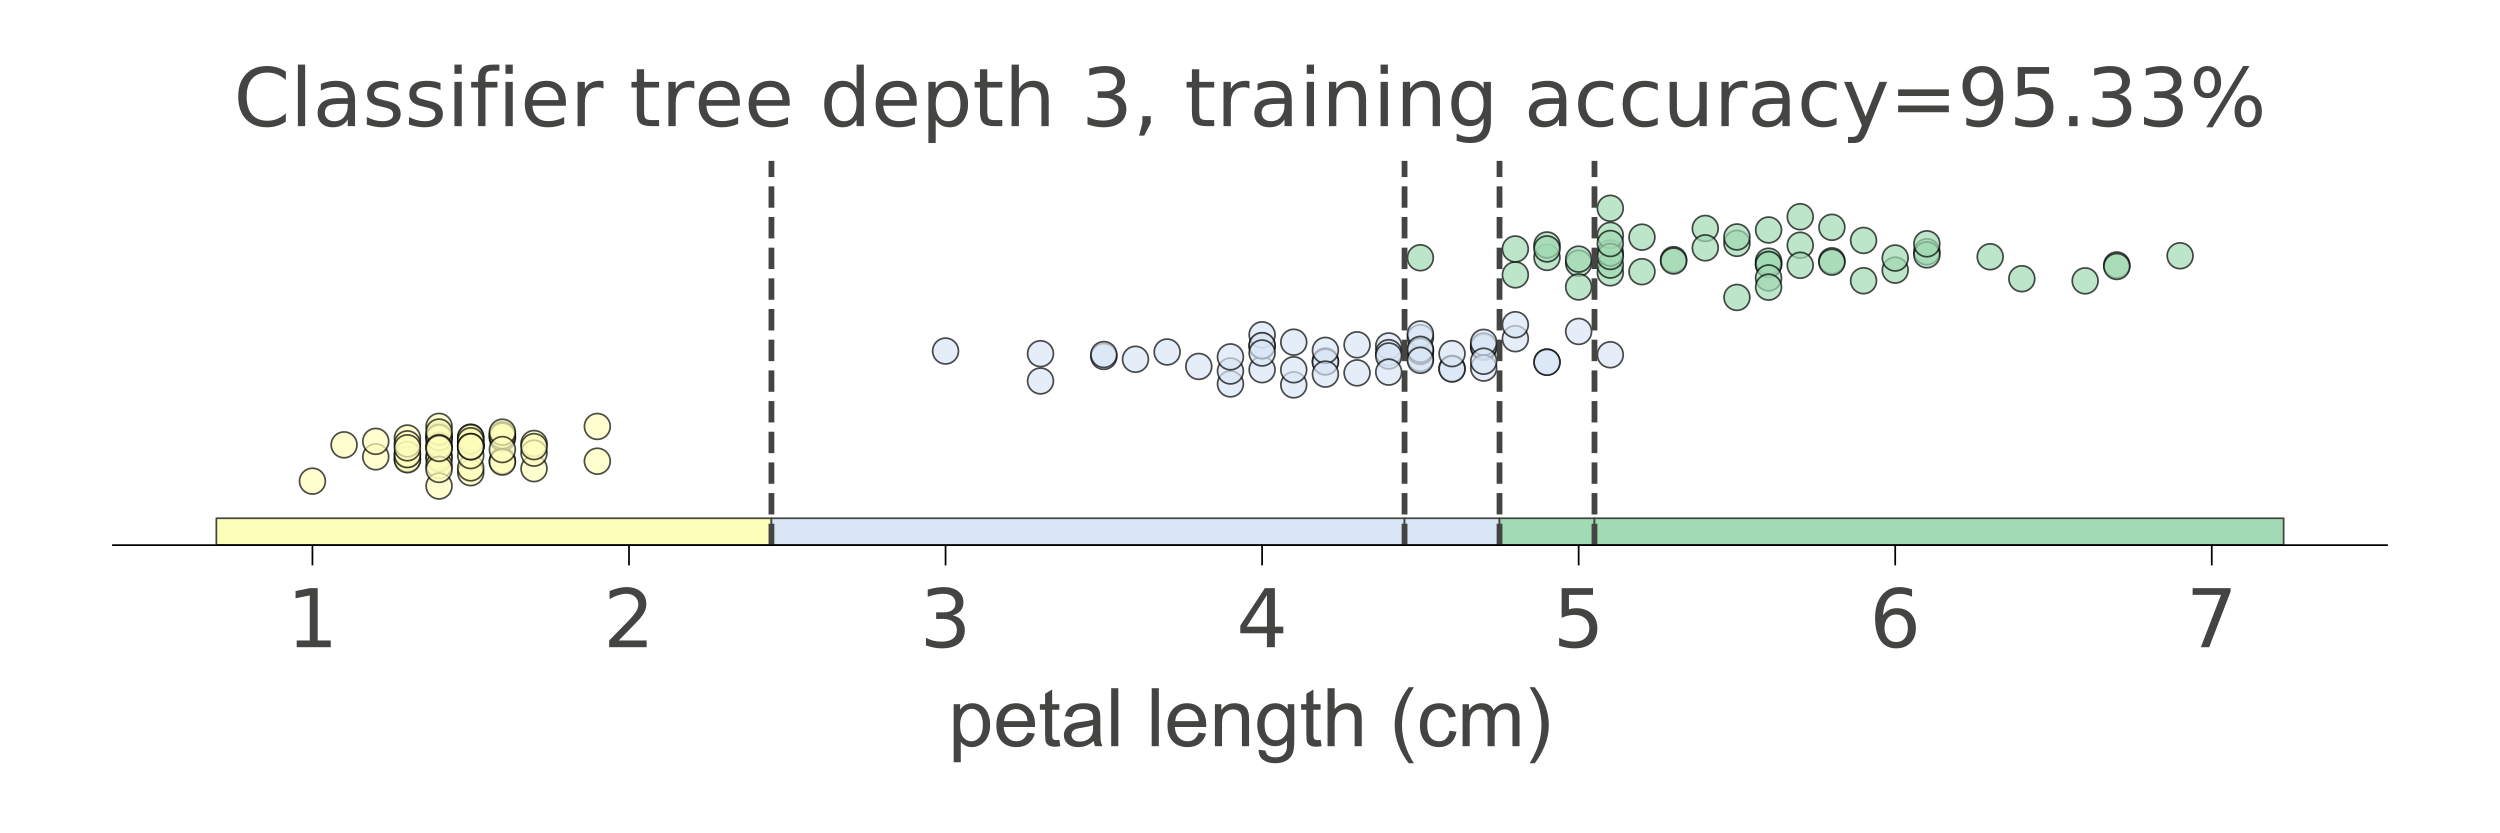 <?xml version="1.0" encoding="utf-8" standalone="no"?>
<!DOCTYPE svg PUBLIC "-//W3C//DTD SVG 1.1//EN"
  "http://www.w3.org/Graphics/SVG/1.1/DTD/svg11.dtd">
<!-- Created with matplotlib (https://matplotlib.org/) -->
<svg height="144pt" version="1.1" viewBox="0 0 432 144" width="432pt" xmlns="http://www.w3.org/2000/svg" xmlns:xlink="http://www.w3.org/1999/xlink">
 <defs>
  <style type="text/css">
*{stroke-linecap:butt;stroke-linejoin:round;}
  </style>
 </defs>
 <g id="figure_1">
  <g id="patch_1">
   <path d="M 0 144 
L 432 144 
L 432 0 
L 0 0 
z
" style="fill:#ffffff;"/>
  </g>
  <g id="axes_1">
   <g id="patch_2">
    <path d="M 19.525 94.2 
L 412.475 94.2 
L 412.475 27.8 
L 19.525 27.8 
z
" style="fill:#ffffff;"/>
   </g>
   <g id="PathCollection_1">
    <defs>
     <path d="M 0 2.236 
C 0.593 2.236 1.162 2 1.581 1.581 
C 2 1.162 2.236 0.593 2.236 0 
C 2.236 -0.593 2 -1.162 1.581 -1.581 
C 1.162 -2 0.593 -2.236 0 -2.236 
C -0.593 -2.236 -1.162 -2 -1.581 -1.581 
C -2 -1.162 -2.236 -0.593 -2.236 0 
C -2.236 0.593 -2 1.162 -1.581 1.581 
C -1.162 2 -0.593 2.236 0 2.236 
z
" id="mf54ab6652c" style="stroke:#000000;stroke-opacity:0.7;stroke-width:0.3;"/>
    </defs>
    <g clip-path="url(#pde0fd404dc)">
     <use style="fill:#fefebb;fill-opacity:0.7;stroke:#000000;stroke-opacity:0.7;stroke-width:0.3;" x="75.87" xlink:href="#mf54ab6652c" y="78.796"/>
     <use style="fill:#fefebb;fill-opacity:0.7;stroke:#000000;stroke-opacity:0.7;stroke-width:0.3;" x="75.87" xlink:href="#mf54ab6652c" y="75.267"/>
     <use style="fill:#fefebb;fill-opacity:0.7;stroke:#000000;stroke-opacity:0.7;stroke-width:0.3;" x="70.399" xlink:href="#mf54ab6652c" y="75.694"/>
     <use style="fill:#fefebb;fill-opacity:0.7;stroke:#000000;stroke-opacity:0.7;stroke-width:0.3;" x="81.34" xlink:href="#mf54ab6652c" y="77.01"/>
     <use style="fill:#fefebb;fill-opacity:0.7;stroke:#000000;stroke-opacity:0.7;stroke-width:0.3;" x="75.87" xlink:href="#mf54ab6652c" y="75.888"/>
     <use style="fill:#fefebb;fill-opacity:0.7;stroke:#000000;stroke-opacity:0.7;stroke-width:0.3;" x="92.28" xlink:href="#mf54ab6652c" y="80.986"/>
     <use style="fill:#fefebb;fill-opacity:0.7;stroke:#000000;stroke-opacity:0.7;stroke-width:0.3;" x="75.87" xlink:href="#mf54ab6652c" y="79.232"/>
     <use style="fill:#fefebb;fill-opacity:0.7;stroke:#000000;stroke-opacity:0.7;stroke-width:0.3;" x="81.34" xlink:href="#mf54ab6652c" y="77.102"/>
     <use style="fill:#fefebb;fill-opacity:0.7;stroke:#000000;stroke-opacity:0.7;stroke-width:0.3;" x="75.87" xlink:href="#mf54ab6652c" y="73.677"/>
     <use style="fill:#fefebb;fill-opacity:0.7;stroke:#000000;stroke-opacity:0.7;stroke-width:0.3;" x="81.34" xlink:href="#mf54ab6652c" y="76.914"/>
     <use style="fill:#fefebb;fill-opacity:0.7;stroke:#000000;stroke-opacity:0.7;stroke-width:0.3;" x="81.34" xlink:href="#mf54ab6652c" y="81.678"/>
     <use style="fill:#fefebb;fill-opacity:0.7;stroke:#000000;stroke-opacity:0.7;stroke-width:0.3;" x="86.81" xlink:href="#mf54ab6652c" y="79.648"/>
     <use style="fill:#fefebb;fill-opacity:0.7;stroke:#000000;stroke-opacity:0.7;stroke-width:0.3;" x="75.87" xlink:href="#mf54ab6652c" y="80.421"/>
     <use style="fill:#fefebb;fill-opacity:0.7;stroke:#000000;stroke-opacity:0.7;stroke-width:0.3;" x="59.459" xlink:href="#mf54ab6652c" y="76.87"/>
     <use style="fill:#fefebb;fill-opacity:0.7;stroke:#000000;stroke-opacity:0.7;stroke-width:0.3;" x="64.929" xlink:href="#mf54ab6652c" y="78.939"/>
     <use style="fill:#fefebb;fill-opacity:0.7;stroke:#000000;stroke-opacity:0.7;stroke-width:0.3;" x="81.34" xlink:href="#mf54ab6652c" y="76.441"/>
     <use style="fill:#fefebb;fill-opacity:0.7;stroke:#000000;stroke-opacity:0.7;stroke-width:0.3;" x="70.399" xlink:href="#mf54ab6652c" y="79.283"/>
     <use style="fill:#fefebb;fill-opacity:0.7;stroke:#000000;stroke-opacity:0.7;stroke-width:0.3;" x="75.87" xlink:href="#mf54ab6652c" y="76.935"/>
     <use style="fill:#fefebb;fill-opacity:0.7;stroke:#000000;stroke-opacity:0.7;stroke-width:0.3;" x="92.28" xlink:href="#mf54ab6652c" y="76.635"/>
     <use style="fill:#fefebb;fill-opacity:0.7;stroke:#000000;stroke-opacity:0.7;stroke-width:0.3;" x="81.34" xlink:href="#mf54ab6652c" y="75.543"/>
     <use style="fill:#fefebb;fill-opacity:0.7;stroke:#000000;stroke-opacity:0.7;stroke-width:0.3;" x="92.28" xlink:href="#mf54ab6652c" y="78.302"/>
     <use style="fill:#fefebb;fill-opacity:0.7;stroke:#000000;stroke-opacity:0.7;stroke-width:0.3;" x="81.34" xlink:href="#mf54ab6652c" y="77.252"/>
     <use style="fill:#fefebb;fill-opacity:0.7;stroke:#000000;stroke-opacity:0.7;stroke-width:0.3;" x="53.989" xlink:href="#mf54ab6652c" y="83.145"/>
     <use style="fill:#fefebb;fill-opacity:0.7;stroke:#000000;stroke-opacity:0.7;stroke-width:0.3;" x="92.28" xlink:href="#mf54ab6652c" y="77.174"/>
     <use style="fill:#fefebb;fill-opacity:0.7;stroke:#000000;stroke-opacity:0.7;stroke-width:0.3;" x="103.22" xlink:href="#mf54ab6652c" y="79.694"/>
     <use style="fill:#fefebb;fill-opacity:0.7;stroke:#000000;stroke-opacity:0.7;stroke-width:0.3;" x="86.81" xlink:href="#mf54ab6652c" y="75.728"/>
     <use style="fill:#fefebb;fill-opacity:0.7;stroke:#000000;stroke-opacity:0.7;stroke-width:0.3;" x="86.81" xlink:href="#mf54ab6652c" y="75.12"/>
     <use style="fill:#fefebb;fill-opacity:0.7;stroke:#000000;stroke-opacity:0.7;stroke-width:0.3;" x="81.34" xlink:href="#mf54ab6652c" y="80.846"/>
     <use style="fill:#fefebb;fill-opacity:0.7;stroke:#000000;stroke-opacity:0.7;stroke-width:0.3;" x="75.87" xlink:href="#mf54ab6652c" y="83.982"/>
     <use style="fill:#fefebb;fill-opacity:0.7;stroke:#000000;stroke-opacity:0.7;stroke-width:0.3;" x="86.81" xlink:href="#mf54ab6652c" y="75.339"/>
     <use style="fill:#fefebb;fill-opacity:0.7;stroke:#000000;stroke-opacity:0.7;stroke-width:0.3;" x="86.81" xlink:href="#mf54ab6652c" y="79.843"/>
     <use style="fill:#fefebb;fill-opacity:0.7;stroke:#000000;stroke-opacity:0.7;stroke-width:0.3;" x="81.34" xlink:href="#mf54ab6652c" y="78.731"/>
     <use style="fill:#fefebb;fill-opacity:0.7;stroke:#000000;stroke-opacity:0.7;stroke-width:0.3;" x="81.34" xlink:href="#mf54ab6652c" y="75.626"/>
     <use style="fill:#fefebb;fill-opacity:0.7;stroke:#000000;stroke-opacity:0.7;stroke-width:0.3;" x="75.87" xlink:href="#mf54ab6652c" y="75.605"/>
     <use style="fill:#fefebb;fill-opacity:0.7;stroke:#000000;stroke-opacity:0.7;stroke-width:0.3;" x="81.34" xlink:href="#mf54ab6652c" y="76.166"/>
     <use style="fill:#fefebb;fill-opacity:0.7;stroke:#000000;stroke-opacity:0.7;stroke-width:0.3;" x="64.929" xlink:href="#mf54ab6652c" y="76.266"/>
     <use style="fill:#fefebb;fill-opacity:0.7;stroke:#000000;stroke-opacity:0.7;stroke-width:0.3;" x="70.399" xlink:href="#mf54ab6652c" y="78.553"/>
     <use style="fill:#fefebb;fill-opacity:0.7;stroke:#000000;stroke-opacity:0.7;stroke-width:0.3;" x="75.87" xlink:href="#mf54ab6652c" y="74.658"/>
     <use style="fill:#fefebb;fill-opacity:0.7;stroke:#000000;stroke-opacity:0.7;stroke-width:0.3;" x="70.399" xlink:href="#mf54ab6652c" y="79.443"/>
     <use style="fill:#fefebb;fill-opacity:0.7;stroke:#000000;stroke-opacity:0.7;stroke-width:0.3;" x="81.34" xlink:href="#mf54ab6652c" y="77.162"/>
     <use style="fill:#fefebb;fill-opacity:0.7;stroke:#000000;stroke-opacity:0.7;stroke-width:0.3;" x="70.399" xlink:href="#mf54ab6652c" y="78.55"/>
     <use style="fill:#fefebb;fill-opacity:0.7;stroke:#000000;stroke-opacity:0.7;stroke-width:0.3;" x="70.399" xlink:href="#mf54ab6652c" y="76.705"/>
     <use style="fill:#fefebb;fill-opacity:0.7;stroke:#000000;stroke-opacity:0.7;stroke-width:0.3;" x="70.399" xlink:href="#mf54ab6652c" y="77.381"/>
     <use style="fill:#fefebb;fill-opacity:0.7;stroke:#000000;stroke-opacity:0.7;stroke-width:0.3;" x="86.81" xlink:href="#mf54ab6652c" y="74.675"/>
     <use style="fill:#fefebb;fill-opacity:0.7;stroke:#000000;stroke-opacity:0.7;stroke-width:0.3;" x="103.22" xlink:href="#mf54ab6652c" y="73.691"/>
     <use style="fill:#fefebb;fill-opacity:0.7;stroke:#000000;stroke-opacity:0.7;stroke-width:0.3;" x="75.87" xlink:href="#mf54ab6652c" y="77.342"/>
     <use style="fill:#fefebb;fill-opacity:0.7;stroke:#000000;stroke-opacity:0.7;stroke-width:0.3;" x="86.81" xlink:href="#mf54ab6652c" y="77.682"/>
     <use style="fill:#fefebb;fill-opacity:0.7;stroke:#000000;stroke-opacity:0.7;stroke-width:0.3;" x="75.87" xlink:href="#mf54ab6652c" y="81.113"/>
     <use style="fill:#fefebb;fill-opacity:0.7;stroke:#000000;stroke-opacity:0.7;stroke-width:0.3;" x="81.34" xlink:href="#mf54ab6652c" y="77.186"/>
     <use style="fill:#fefebb;fill-opacity:0.7;stroke:#000000;stroke-opacity:0.7;stroke-width:0.3;" x="75.87" xlink:href="#mf54ab6652c" y="77.491"/>
    </g>
   </g>
   <g id="PathCollection_2">
    <defs>
     <path d="M 0 2.236 
C 0.593 2.236 1.162 2 1.581 1.581 
C 2 1.162 2.236 0.593 2.236 0 
C 2.236 -0.593 2 -1.162 1.581 -1.581 
C 1.162 -2 0.593 -2.236 0 -2.236 
C -0.593 -2.236 -1.162 -2 -1.581 -1.581 
C -2 -1.162 -2.236 -0.593 -2.236 0 
C -2.236 0.593 -2 1.162 -1.581 1.581 
C -1.162 2 -0.593 2.236 0 2.236 
z
" id="m1bf6479323" style="stroke:#000000;stroke-opacity:0.7;stroke-width:0.3;"/>
    </defs>
    <g clip-path="url(#pde0fd404dc)">
     <use style="fill:#d9e6f5;fill-opacity:0.7;stroke:#000000;stroke-opacity:0.7;stroke-width:0.3;" x="256.382" xlink:href="#m1bf6479323" y="60.027"/>
     <use style="fill:#d9e6f5;fill-opacity:0.7;stroke:#000000;stroke-opacity:0.7;stroke-width:0.3;" x="245.441" xlink:href="#m1bf6479323" y="58.351"/>
     <use style="fill:#d9e6f5;fill-opacity:0.7;stroke:#000000;stroke-opacity:0.7;stroke-width:0.3;" x="267.322" xlink:href="#m1bf6479323" y="62.557"/>
     <use style="fill:#d9e6f5;fill-opacity:0.7;stroke:#000000;stroke-opacity:0.7;stroke-width:0.3;" x="218.091" xlink:href="#m1bf6479323" y="63.881"/>
     <use style="fill:#d9e6f5;fill-opacity:0.7;stroke:#000000;stroke-opacity:0.7;stroke-width:0.3;" x="250.912" xlink:href="#m1bf6479323" y="63.657"/>
     <use style="fill:#d9e6f5;fill-opacity:0.7;stroke:#000000;stroke-opacity:0.7;stroke-width:0.3;" x="245.441" xlink:href="#m1bf6479323" y="60.607"/>
     <use style="fill:#d9e6f5;fill-opacity:0.7;stroke:#000000;stroke-opacity:0.7;stroke-width:0.3;" x="256.382" xlink:href="#m1bf6479323" y="59.802"/>
     <use style="fill:#d9e6f5;fill-opacity:0.7;stroke:#000000;stroke-opacity:0.7;stroke-width:0.3;" x="179.801" xlink:href="#m1bf6479323" y="61.116"/>
     <use style="fill:#d9e6f5;fill-opacity:0.7;stroke:#000000;stroke-opacity:0.7;stroke-width:0.3;" x="250.912" xlink:href="#m1bf6479323" y="63.775"/>
     <use style="fill:#d9e6f5;fill-opacity:0.7;stroke:#000000;stroke-opacity:0.7;stroke-width:0.3;" x="212.621" xlink:href="#m1bf6479323" y="66.343"/>
     <use style="fill:#d9e6f5;fill-opacity:0.7;stroke:#000000;stroke-opacity:0.7;stroke-width:0.3;" x="190.741" xlink:href="#m1bf6479323" y="61.59"/>
     <use style="fill:#d9e6f5;fill-opacity:0.7;stroke:#000000;stroke-opacity:0.7;stroke-width:0.3;" x="229.031" xlink:href="#m1bf6479323" y="62.386"/>
     <use style="fill:#d9e6f5;fill-opacity:0.7;stroke:#000000;stroke-opacity:0.7;stroke-width:0.3;" x="218.091" xlink:href="#m1bf6479323" y="59.741"/>
     <use style="fill:#d9e6f5;fill-opacity:0.7;stroke:#000000;stroke-opacity:0.7;stroke-width:0.3;" x="256.382" xlink:href="#m1bf6479323" y="59.162"/>
     <use style="fill:#d9e6f5;fill-opacity:0.7;stroke:#000000;stroke-opacity:0.7;stroke-width:0.3;" x="196.211" xlink:href="#m1bf6479323" y="62.081"/>
     <use style="fill:#d9e6f5;fill-opacity:0.7;stroke:#000000;stroke-opacity:0.7;stroke-width:0.3;" x="239.971" xlink:href="#m1bf6479323" y="59.783"/>
     <use style="fill:#d9e6f5;fill-opacity:0.7;stroke:#000000;stroke-opacity:0.7;stroke-width:0.3;" x="245.441" xlink:href="#m1bf6479323" y="61.928"/>
     <use style="fill:#d9e6f5;fill-opacity:0.7;stroke:#000000;stroke-opacity:0.7;stroke-width:0.3;" x="223.561" xlink:href="#m1bf6479323" y="66.504"/>
     <use style="fill:#d9e6f5;fill-opacity:0.7;stroke:#000000;stroke-opacity:0.7;stroke-width:0.3;" x="245.441" xlink:href="#m1bf6479323" y="57.715"/>
     <use style="fill:#d9e6f5;fill-opacity:0.7;stroke:#000000;stroke-opacity:0.7;stroke-width:0.3;" x="212.621" xlink:href="#m1bf6479323" y="64.109"/>
     <use style="fill:#d9e6f5;fill-opacity:0.7;stroke:#000000;stroke-opacity:0.7;stroke-width:0.3;" x="261.852" xlink:href="#m1bf6479323" y="58.524"/>
     <use style="fill:#d9e6f5;fill-opacity:0.7;stroke:#000000;stroke-opacity:0.7;stroke-width:0.3;" x="218.091" xlink:href="#m1bf6479323" y="57.853"/>
     <use style="fill:#d9e6f5;fill-opacity:0.7;stroke:#000000;stroke-opacity:0.7;stroke-width:0.3;" x="267.322" xlink:href="#m1bf6479323" y="62.601"/>
     <use style="fill:#d9e6f5;fill-opacity:0.7;stroke:#000000;stroke-opacity:0.7;stroke-width:0.3;" x="256.382" xlink:href="#m1bf6479323" y="63.603"/>
     <use style="fill:#d9e6f5;fill-opacity:0.7;stroke:#000000;stroke-opacity:0.7;stroke-width:0.3;" x="234.501" xlink:href="#m1bf6479323" y="64.432"/>
     <use style="fill:#d9e6f5;fill-opacity:0.7;stroke:#000000;stroke-opacity:0.7;stroke-width:0.3;" x="239.971" xlink:href="#m1bf6479323" y="60.942"/>
     <use style="fill:#d9e6f5;fill-opacity:0.7;stroke:#000000;stroke-opacity:0.7;stroke-width:0.3;" x="261.852" xlink:href="#m1bf6479323" y="56.112"/>
     <use style="fill:#d9e6f5;fill-opacity:0.7;stroke:#000000;stroke-opacity:0.7;stroke-width:0.3;" x="272.792" xlink:href="#m1bf6479323" y="57.274"/>
     <use style="fill:#d9e6f5;fill-opacity:0.7;stroke:#000000;stroke-opacity:0.7;stroke-width:0.3;" x="245.441" xlink:href="#m1bf6479323" y="60.706"/>
     <use style="fill:#d9e6f5;fill-opacity:0.7;stroke:#000000;stroke-opacity:0.7;stroke-width:0.3;" x="190.741" xlink:href="#m1bf6479323" y="61.265"/>
     <use style="fill:#d9e6f5;fill-opacity:0.7;stroke:#000000;stroke-opacity:0.7;stroke-width:0.3;" x="207.151" xlink:href="#m1bf6479323" y="63.32"/>
     <use style="fill:#d9e6f5;fill-opacity:0.7;stroke:#000000;stroke-opacity:0.7;stroke-width:0.3;" x="201.681" xlink:href="#m1bf6479323" y="60.822"/>
     <use style="fill:#d9e6f5;fill-opacity:0.7;stroke:#000000;stroke-opacity:0.7;stroke-width:0.3;" x="212.621" xlink:href="#m1bf6479323" y="61.67"/>
     <use style="fill:#d9e6f5;fill-opacity:0.7;stroke:#000000;stroke-opacity:0.7;stroke-width:0.3;" x="278.262" xlink:href="#m1bf6479323" y="61.302"/>
     <use style="fill:#d9e6f5;fill-opacity:0.7;stroke:#000000;stroke-opacity:0.7;stroke-width:0.3;" x="245.441" xlink:href="#m1bf6479323" y="60.369"/>
     <use style="fill:#d9e6f5;fill-opacity:0.7;stroke:#000000;stroke-opacity:0.7;stroke-width:0.3;" x="245.441" xlink:href="#m1bf6479323" y="62.262"/>
     <use style="fill:#d9e6f5;fill-opacity:0.7;stroke:#000000;stroke-opacity:0.7;stroke-width:0.3;" x="256.382" xlink:href="#m1bf6479323" y="62.42"/>
     <use style="fill:#d9e6f5;fill-opacity:0.7;stroke:#000000;stroke-opacity:0.7;stroke-width:0.3;" x="239.971" xlink:href="#m1bf6479323" y="61.513"/>
     <use style="fill:#d9e6f5;fill-opacity:0.7;stroke:#000000;stroke-opacity:0.7;stroke-width:0.3;" x="223.561" xlink:href="#m1bf6479323" y="59.13"/>
     <use style="fill:#d9e6f5;fill-opacity:0.7;stroke:#000000;stroke-opacity:0.7;stroke-width:0.3;" x="218.091" xlink:href="#m1bf6479323" y="59.728"/>
     <use style="fill:#d9e6f5;fill-opacity:0.7;stroke:#000000;stroke-opacity:0.7;stroke-width:0.3;" x="239.971" xlink:href="#m1bf6479323" y="64.301"/>
     <use style="fill:#d9e6f5;fill-opacity:0.7;stroke:#000000;stroke-opacity:0.7;stroke-width:0.3;" x="250.912" xlink:href="#m1bf6479323" y="61.106"/>
     <use style="fill:#d9e6f5;fill-opacity:0.7;stroke:#000000;stroke-opacity:0.7;stroke-width:0.3;" x="218.091" xlink:href="#m1bf6479323" y="60.999"/>
     <use style="fill:#d9e6f5;fill-opacity:0.7;stroke:#000000;stroke-opacity:0.7;stroke-width:0.3;" x="179.801" xlink:href="#m1bf6479323" y="65.829"/>
     <use style="fill:#d9e6f5;fill-opacity:0.7;stroke:#000000;stroke-opacity:0.7;stroke-width:0.3;" x="229.031" xlink:href="#m1bf6479323" y="62.562"/>
     <use style="fill:#d9e6f5;fill-opacity:0.7;stroke:#000000;stroke-opacity:0.7;stroke-width:0.3;" x="229.031" xlink:href="#m1bf6479323" y="60.545"/>
     <use style="fill:#d9e6f5;fill-opacity:0.7;stroke:#000000;stroke-opacity:0.7;stroke-width:0.3;" x="229.031" xlink:href="#m1bf6479323" y="64.647"/>
     <use style="fill:#d9e6f5;fill-opacity:0.7;stroke:#000000;stroke-opacity:0.7;stroke-width:0.3;" x="234.501" xlink:href="#m1bf6479323" y="59.582"/>
     <use style="fill:#d9e6f5;fill-opacity:0.7;stroke:#000000;stroke-opacity:0.7;stroke-width:0.3;" x="163.391" xlink:href="#m1bf6479323" y="60.66"/>
     <use style="fill:#d9e6f5;fill-opacity:0.7;stroke:#000000;stroke-opacity:0.7;stroke-width:0.3;" x="223.561" xlink:href="#m1bf6479323" y="63.893"/>
    </g>
   </g>
   <g id="PathCollection_3">
    <defs>
     <path d="M 0 2.236 
C 0.593 2.236 1.162 2 1.581 1.581 
C 2 1.162 2.236 0.593 2.236 0 
C 2.236 -0.593 2 -1.162 1.581 -1.581 
C 1.162 -2 0.593 -2.236 0 -2.236 
C -0.593 -2.236 -1.162 -2 -1.581 -1.581 
C -2 -1.162 -2.236 -0.593 -2.236 0 
C -2.236 0.593 -2 1.162 -1.581 1.581 
C -1.162 2 -0.593 2.236 0 2.236 
z
" id="m7c4a8ea515" style="stroke:#000000;stroke-opacity:0.7;stroke-width:0.3;"/>
    </defs>
    <g clip-path="url(#pde0fd404dc)">
     <use style="fill:#a1dab4;fill-opacity:0.7;stroke:#000000;stroke-opacity:0.7;stroke-width:0.3;" x="327.492" xlink:href="#m7c4a8ea515" y="46.678"/>
     <use style="fill:#a1dab4;fill-opacity:0.7;stroke:#000000;stroke-opacity:0.7;stroke-width:0.3;" x="278.262" xlink:href="#m7c4a8ea515" y="47.14"/>
     <use style="fill:#a1dab4;fill-opacity:0.7;stroke:#000000;stroke-opacity:0.7;stroke-width:0.3;" x="322.022" xlink:href="#m7c4a8ea515" y="41.548"/>
     <use style="fill:#a1dab4;fill-opacity:0.7;stroke:#000000;stroke-opacity:0.7;stroke-width:0.3;" x="305.612" xlink:href="#m7c4a8ea515" y="45.636"/>
     <use style="fill:#a1dab4;fill-opacity:0.7;stroke:#000000;stroke-opacity:0.7;stroke-width:0.3;" x="316.552" xlink:href="#m7c4a8ea515" y="39.279"/>
     <use style="fill:#a1dab4;fill-opacity:0.7;stroke:#000000;stroke-opacity:0.7;stroke-width:0.3;" x="360.313" xlink:href="#m7c4a8ea515" y="48.533"/>
     <use style="fill:#a1dab4;fill-opacity:0.7;stroke:#000000;stroke-opacity:0.7;stroke-width:0.3;" x="245.441" xlink:href="#m7c4a8ea515" y="44.541"/>
     <use style="fill:#a1dab4;fill-opacity:0.7;stroke:#000000;stroke-opacity:0.7;stroke-width:0.3;" x="343.903" xlink:href="#m7c4a8ea515" y="44.367"/>
     <use style="fill:#a1dab4;fill-opacity:0.7;stroke:#000000;stroke-opacity:0.7;stroke-width:0.3;" x="316.552" xlink:href="#m7c4a8ea515" y="45.069"/>
     <use style="fill:#a1dab4;fill-opacity:0.7;stroke:#000000;stroke-opacity:0.7;stroke-width:0.3;" x="332.962" xlink:href="#m7c4a8ea515" y="43.502"/>
     <use style="fill:#a1dab4;fill-opacity:0.7;stroke:#000000;stroke-opacity:0.7;stroke-width:0.3;" x="278.262" xlink:href="#m7c4a8ea515" y="45.803"/>
     <use style="fill:#a1dab4;fill-opacity:0.7;stroke:#000000;stroke-opacity:0.7;stroke-width:0.3;" x="289.202" xlink:href="#m7c4a8ea515" y="44.873"/>
     <use style="fill:#a1dab4;fill-opacity:0.7;stroke:#000000;stroke-opacity:0.7;stroke-width:0.3;" x="300.142" xlink:href="#m7c4a8ea515" y="42.047"/>
     <use style="fill:#a1dab4;fill-opacity:0.7;stroke:#000000;stroke-opacity:0.7;stroke-width:0.3;" x="272.792" xlink:href="#m7c4a8ea515" y="45.482"/>
     <use style="fill:#a1dab4;fill-opacity:0.7;stroke:#000000;stroke-opacity:0.7;stroke-width:0.3;" x="278.262" xlink:href="#m7c4a8ea515" y="43.71"/>
     <use style="fill:#a1dab4;fill-opacity:0.7;stroke:#000000;stroke-opacity:0.7;stroke-width:0.3;" x="289.202" xlink:href="#m7c4a8ea515" y="45.098"/>
     <use style="fill:#a1dab4;fill-opacity:0.7;stroke:#000000;stroke-opacity:0.7;stroke-width:0.3;" x="300.142" xlink:href="#m7c4a8ea515" y="40.947"/>
     <use style="fill:#a1dab4;fill-opacity:0.7;stroke:#000000;stroke-opacity:0.7;stroke-width:0.3;" x="365.783" xlink:href="#m7c4a8ea515" y="45.787"/>
     <use style="fill:#a1dab4;fill-opacity:0.7;stroke:#000000;stroke-opacity:0.7;stroke-width:0.3;" x="376.723" xlink:href="#m7c4a8ea515" y="44.197"/>
     <use style="fill:#a1dab4;fill-opacity:0.7;stroke:#000000;stroke-opacity:0.7;stroke-width:0.3;" x="272.792" xlink:href="#m7c4a8ea515" y="44.779"/>
     <use style="fill:#a1dab4;fill-opacity:0.7;stroke:#000000;stroke-opacity:0.7;stroke-width:0.3;" x="311.082" xlink:href="#m7c4a8ea515" y="42.38"/>
     <use style="fill:#a1dab4;fill-opacity:0.7;stroke:#000000;stroke-opacity:0.7;stroke-width:0.3;" x="267.322" xlink:href="#m7c4a8ea515" y="44.473"/>
     <use style="fill:#a1dab4;fill-opacity:0.7;stroke:#000000;stroke-opacity:0.7;stroke-width:0.3;" x="365.783" xlink:href="#m7c4a8ea515" y="46.048"/>
     <use style="fill:#a1dab4;fill-opacity:0.7;stroke:#000000;stroke-opacity:0.7;stroke-width:0.3;" x="267.322" xlink:href="#m7c4a8ea515" y="42.327"/>
     <use style="fill:#a1dab4;fill-opacity:0.7;stroke:#000000;stroke-opacity:0.7;stroke-width:0.3;" x="311.082" xlink:href="#m7c4a8ea515" y="45.843"/>
     <use style="fill:#a1dab4;fill-opacity:0.7;stroke:#000000;stroke-opacity:0.7;stroke-width:0.3;" x="327.492" xlink:href="#m7c4a8ea515" y="44.589"/>
     <use style="fill:#a1dab4;fill-opacity:0.7;stroke:#000000;stroke-opacity:0.7;stroke-width:0.3;" x="261.852" xlink:href="#m7c4a8ea515" y="47.494"/>
     <use style="fill:#a1dab4;fill-opacity:0.7;stroke:#000000;stroke-opacity:0.7;stroke-width:0.3;" x="267.322" xlink:href="#m7c4a8ea515" y="43.015"/>
     <use style="fill:#a1dab4;fill-opacity:0.7;stroke:#000000;stroke-opacity:0.7;stroke-width:0.3;" x="305.612" xlink:href="#m7c4a8ea515" y="45.136"/>
     <use style="fill:#a1dab4;fill-opacity:0.7;stroke:#000000;stroke-opacity:0.7;stroke-width:0.3;" x="316.552" xlink:href="#m7c4a8ea515" y="45.306"/>
     <use style="fill:#a1dab4;fill-opacity:0.7;stroke:#000000;stroke-opacity:0.7;stroke-width:0.3;" x="332.962" xlink:href="#m7c4a8ea515" y="44.038"/>
     <use style="fill:#a1dab4;fill-opacity:0.7;stroke:#000000;stroke-opacity:0.7;stroke-width:0.3;" x="349.373" xlink:href="#m7c4a8ea515" y="48.163"/>
     <use style="fill:#a1dab4;fill-opacity:0.7;stroke:#000000;stroke-opacity:0.7;stroke-width:0.3;" x="305.612" xlink:href="#m7c4a8ea515" y="45.711"/>
     <use style="fill:#a1dab4;fill-opacity:0.7;stroke:#000000;stroke-opacity:0.7;stroke-width:0.3;" x="278.262" xlink:href="#m7c4a8ea515" y="40.667"/>
     <use style="fill:#a1dab4;fill-opacity:0.7;stroke:#000000;stroke-opacity:0.7;stroke-width:0.3;" x="305.612" xlink:href="#m7c4a8ea515" y="48.026"/>
     <use style="fill:#a1dab4;fill-opacity:0.7;stroke:#000000;stroke-opacity:0.7;stroke-width:0.3;" x="332.962" xlink:href="#m7c4a8ea515" y="42.13"/>
     <use style="fill:#a1dab4;fill-opacity:0.7;stroke:#000000;stroke-opacity:0.7;stroke-width:0.3;" x="305.612" xlink:href="#m7c4a8ea515" y="39.741"/>
     <use style="fill:#a1dab4;fill-opacity:0.7;stroke:#000000;stroke-opacity:0.7;stroke-width:0.3;" x="300.142" xlink:href="#m7c4a8ea515" y="51.396"/>
     <use style="fill:#a1dab4;fill-opacity:0.7;stroke:#000000;stroke-opacity:0.7;stroke-width:0.3;" x="261.852" xlink:href="#m7c4a8ea515" y="43.021"/>
     <use style="fill:#a1dab4;fill-opacity:0.7;stroke:#000000;stroke-opacity:0.7;stroke-width:0.3;" x="294.672" xlink:href="#m7c4a8ea515" y="39.473"/>
     <use style="fill:#a1dab4;fill-opacity:0.7;stroke:#000000;stroke-opacity:0.7;stroke-width:0.3;" x="305.612" xlink:href="#m7c4a8ea515" y="49.618"/>
     <use style="fill:#a1dab4;fill-opacity:0.7;stroke:#000000;stroke-opacity:0.7;stroke-width:0.3;" x="278.262" xlink:href="#m7c4a8ea515" y="44.321"/>
     <use style="fill:#a1dab4;fill-opacity:0.7;stroke:#000000;stroke-opacity:0.7;stroke-width:0.3;" x="278.262" xlink:href="#m7c4a8ea515" y="35.995"/>
     <use style="fill:#a1dab4;fill-opacity:0.7;stroke:#000000;stroke-opacity:0.7;stroke-width:0.3;" x="322.022" xlink:href="#m7c4a8ea515" y="48.512"/>
     <use style="fill:#a1dab4;fill-opacity:0.7;stroke:#000000;stroke-opacity:0.7;stroke-width:0.3;" x="311.082" xlink:href="#m7c4a8ea515" y="37.451"/>
     <use style="fill:#a1dab4;fill-opacity:0.7;stroke:#000000;stroke-opacity:0.7;stroke-width:0.3;" x="283.732" xlink:href="#m7c4a8ea515" y="40.984"/>
     <use style="fill:#a1dab4;fill-opacity:0.7;stroke:#000000;stroke-opacity:0.7;stroke-width:0.3;" x="272.792" xlink:href="#m7c4a8ea515" y="49.584"/>
     <use style="fill:#a1dab4;fill-opacity:0.7;stroke:#000000;stroke-opacity:0.7;stroke-width:0.3;" x="283.732" xlink:href="#m7c4a8ea515" y="46.946"/>
     <use style="fill:#a1dab4;fill-opacity:0.7;stroke:#000000;stroke-opacity:0.7;stroke-width:0.3;" x="294.672" xlink:href="#m7c4a8ea515" y="42.828"/>
     <use style="fill:#a1dab4;fill-opacity:0.7;stroke:#000000;stroke-opacity:0.7;stroke-width:0.3;" x="278.262" xlink:href="#m7c4a8ea515" y="42.08"/>
    </g>
   </g>
   <g id="patch_3">
    <path clip-path="url(#pde0fd404dc)" d="M 37.386 94.2 
L 133.305 94.2 
L 133.305 89.552 
L 37.386 89.552 
z
" style="fill:#fefebb;stroke:#444443;stroke-linejoin:miter;stroke-width:0.3;"/>
   </g>
   <g id="patch_4">
    <path clip-path="url(#pde0fd404dc)" d="M 133.305 94.2 
L 242.706 94.2 
L 242.706 89.552 
L 133.305 89.552 
z
" style="fill:#d9e6f5;stroke:#444443;stroke-linejoin:miter;stroke-width:0.3;"/>
   </g>
   <g id="patch_5">
    <path clip-path="url(#pde0fd404dc)" d="M 242.706 94.2 
L 259.117 94.2 
L 259.117 89.552 
L 242.706 89.552 
z
" style="fill:#d9e6f5;stroke:#444443;stroke-linejoin:miter;stroke-width:0.3;"/>
   </g>
   <g id="patch_6">
    <path clip-path="url(#pde0fd404dc)" d="M 259.117 94.2 
L 275.527 94.2 
L 275.527 89.552 
L 259.117 89.552 
z
" style="fill:#a1dab4;stroke:#444443;stroke-linejoin:miter;stroke-width:0.3;"/>
   </g>
   <g id="patch_7">
    <path clip-path="url(#pde0fd404dc)" d="M 275.527 94.2 
L 394.614 94.2 
L 394.614 89.552 
L 275.527 89.552 
z
" style="fill:#a1dab4;stroke:#444443;stroke-linejoin:miter;stroke-width:0.3;"/>
   </g>
   <g id="matplotlib.axis_1">
    <g id="xtick_1">
     <g id="line2d_1">
      <defs>
       <path d="M 0 0 
L 0 3.5 
" id="m6b43a03cea" style="stroke:#000000;stroke-width:0.3;"/>
      </defs>
      <g>
       <use style="stroke:#000000;stroke-width:0.3;" x="53.989" xlink:href="#m6b43a03cea" y="94.2"/>
      </g>
     </g>
     <g id="text_1">
      <!-- 1 -->
      <defs>
       <path d="M 12.406 8.297 
L 28.516 8.297 
L 28.516 63.922 
L 10.984 60.406 
L 10.984 69.391 
L 28.422 72.906 
L 38.281 72.906 
L 38.281 8.297 
L 54.391 8.297 
L 54.391 0 
L 12.406 0 
z
" id="DejaVuSans-49"/>
      </defs>
      <g style="fill:#444443;" transform="translate(49.536 111.838)scale(0.14 -0.14)">
       <use xlink:href="#DejaVuSans-49"/>
      </g>
     </g>
    </g>
    <g id="xtick_2">
     <g id="line2d_2">
      <g>
       <use style="stroke:#000000;stroke-width:0.3;" x="108.69" xlink:href="#m6b43a03cea" y="94.2"/>
      </g>
     </g>
     <g id="text_2">
      <!-- 2 -->
      <defs>
       <path d="M 19.188 8.297 
L 53.609 8.297 
L 53.609 0 
L 7.328 0 
L 7.328 8.297 
Q 12.938 14.109 22.625 23.891 
Q 32.328 33.688 34.812 36.531 
Q 39.547 41.844 41.422 45.531 
Q 43.312 49.219 43.312 52.781 
Q 43.312 58.594 39.234 62.25 
Q 35.156 65.922 28.609 65.922 
Q 23.969 65.922 18.812 64.312 
Q 13.672 62.703 7.812 59.422 
L 7.812 69.391 
Q 13.766 71.781 18.938 73 
Q 24.125 74.219 28.422 74.219 
Q 39.75 74.219 46.484 68.547 
Q 53.219 62.891 53.219 53.422 
Q 53.219 48.922 51.531 44.891 
Q 49.859 40.875 45.406 35.406 
Q 44.188 33.984 37.641 27.219 
Q 31.109 20.453 19.188 8.297 
z
" id="DejaVuSans-50"/>
      </defs>
      <g style="fill:#444443;" transform="translate(104.236 111.838)scale(0.14 -0.14)">
       <use xlink:href="#DejaVuSans-50"/>
      </g>
     </g>
    </g>
    <g id="xtick_3">
     <g id="line2d_3">
      <g>
       <use style="stroke:#000000;stroke-width:0.3;" x="163.391" xlink:href="#m6b43a03cea" y="94.2"/>
      </g>
     </g>
     <g id="text_3">
      <!-- 3 -->
      <defs>
       <path d="M 40.578 39.312 
Q 47.656 37.797 51.625 33 
Q 55.609 28.219 55.609 21.188 
Q 55.609 10.406 48.188 4.484 
Q 40.766 -1.422 27.094 -1.422 
Q 22.516 -1.422 17.656 -0.516 
Q 12.797 0.391 7.625 2.203 
L 7.625 11.719 
Q 11.719 9.328 16.594 8.109 
Q 21.484 6.891 26.812 6.891 
Q 36.078 6.891 40.938 10.547 
Q 45.797 14.203 45.797 21.188 
Q 45.797 27.641 41.281 31.266 
Q 36.766 34.906 28.719 34.906 
L 20.219 34.906 
L 20.219 43.016 
L 29.109 43.016 
Q 36.375 43.016 40.234 45.922 
Q 44.094 48.828 44.094 54.297 
Q 44.094 59.906 40.109 62.906 
Q 36.141 65.922 28.719 65.922 
Q 24.656 65.922 20.016 65.031 
Q 15.375 64.156 9.812 62.312 
L 9.812 71.094 
Q 15.438 72.656 20.344 73.438 
Q 25.25 74.219 29.594 74.219 
Q 40.828 74.219 47.359 69.109 
Q 53.906 64.016 53.906 55.328 
Q 53.906 49.266 50.438 45.094 
Q 46.969 40.922 40.578 39.312 
z
" id="DejaVuSans-51"/>
      </defs>
      <g style="fill:#444443;" transform="translate(158.937 111.838)scale(0.14 -0.14)">
       <use xlink:href="#DejaVuSans-51"/>
      </g>
     </g>
    </g>
    <g id="xtick_4">
     <g id="line2d_4">
      <g>
       <use style="stroke:#000000;stroke-width:0.3;" x="218.091" xlink:href="#m6b43a03cea" y="94.2"/>
      </g>
     </g>
     <g id="text_4">
      <!-- 4 -->
      <defs>
       <path d="M 37.797 64.312 
L 12.891 25.391 
L 37.797 25.391 
z
M 35.203 72.906 
L 47.609 72.906 
L 47.609 25.391 
L 58.016 25.391 
L 58.016 17.188 
L 47.609 17.188 
L 47.609 0 
L 37.797 0 
L 37.797 17.188 
L 4.891 17.188 
L 4.891 26.703 
z
" id="DejaVuSans-52"/>
      </defs>
      <g style="fill:#444443;" transform="translate(213.637 111.838)scale(0.14 -0.14)">
       <use xlink:href="#DejaVuSans-52"/>
      </g>
     </g>
    </g>
    <g id="xtick_5">
     <g id="line2d_5">
      <g>
       <use style="stroke:#000000;stroke-width:0.3;" x="272.792" xlink:href="#m6b43a03cea" y="94.2"/>
      </g>
     </g>
     <g id="text_5">
      <!-- 5 -->
      <defs>
       <path d="M 10.797 72.906 
L 49.516 72.906 
L 49.516 64.594 
L 19.828 64.594 
L 19.828 46.734 
Q 21.969 47.469 24.109 47.828 
Q 26.266 48.188 28.422 48.188 
Q 40.625 48.188 47.75 41.5 
Q 54.891 34.812 54.891 23.391 
Q 54.891 11.625 47.562 5.094 
Q 40.234 -1.422 26.906 -1.422 
Q 22.312 -1.422 17.547 -0.641 
Q 12.797 0.141 7.719 1.703 
L 7.719 11.625 
Q 12.109 9.234 16.797 8.062 
Q 21.484 6.891 26.703 6.891 
Q 35.156 6.891 40.078 11.328 
Q 45.016 15.766 45.016 23.391 
Q 45.016 31 40.078 35.438 
Q 35.156 39.891 26.703 39.891 
Q 22.75 39.891 18.812 39.016 
Q 14.891 38.141 10.797 36.281 
z
" id="DejaVuSans-53"/>
      </defs>
      <g style="fill:#444443;" transform="translate(268.338 111.838)scale(0.14 -0.14)">
       <use xlink:href="#DejaVuSans-53"/>
      </g>
     </g>
    </g>
    <g id="xtick_6">
     <g id="line2d_6">
      <g>
       <use style="stroke:#000000;stroke-width:0.3;" x="327.492" xlink:href="#m6b43a03cea" y="94.2"/>
      </g>
     </g>
     <g id="text_6">
      <!-- 6 -->
      <defs>
       <path d="M 33.016 40.375 
Q 26.375 40.375 22.484 35.828 
Q 18.609 31.297 18.609 23.391 
Q 18.609 15.531 22.484 10.953 
Q 26.375 6.391 33.016 6.391 
Q 39.656 6.391 43.531 10.953 
Q 47.406 15.531 47.406 23.391 
Q 47.406 31.297 43.531 35.828 
Q 39.656 40.375 33.016 40.375 
z
M 52.594 71.297 
L 52.594 62.312 
Q 48.875 64.062 45.094 64.984 
Q 41.312 65.922 37.594 65.922 
Q 27.828 65.922 22.672 59.328 
Q 17.531 52.734 16.797 39.406 
Q 19.672 43.656 24.016 45.922 
Q 28.375 48.188 33.594 48.188 
Q 44.578 48.188 50.953 41.516 
Q 57.328 34.859 57.328 23.391 
Q 57.328 12.156 50.688 5.359 
Q 44.047 -1.422 33.016 -1.422 
Q 20.359 -1.422 13.672 8.266 
Q 6.984 17.969 6.984 36.375 
Q 6.984 53.656 15.188 63.938 
Q 23.391 74.219 37.203 74.219 
Q 40.922 74.219 44.703 73.484 
Q 48.484 72.75 52.594 71.297 
z
" id="DejaVuSans-54"/>
      </defs>
      <g style="fill:#444443;" transform="translate(323.039 111.838)scale(0.14 -0.14)">
       <use xlink:href="#DejaVuSans-54"/>
      </g>
     </g>
    </g>
    <g id="xtick_7">
     <g id="line2d_7">
      <g>
       <use style="stroke:#000000;stroke-width:0.3;" x="382.193" xlink:href="#m6b43a03cea" y="94.2"/>
      </g>
     </g>
     <g id="text_7">
      <!-- 7 -->
      <defs>
       <path d="M 8.203 72.906 
L 55.078 72.906 
L 55.078 68.703 
L 28.609 0 
L 18.312 0 
L 43.219 64.594 
L 8.203 64.594 
z
" id="DejaVuSans-55"/>
      </defs>
      <g style="fill:#444443;" transform="translate(377.739 111.838)scale(0.14 -0.14)">
       <use xlink:href="#DejaVuSans-55"/>
      </g>
     </g>
    </g>
    <g id="text_8">
     <!-- petal length (cm) -->
     <defs>
      <path d="M 6.594 -19.875 
L 6.594 51.859 
L 14.594 51.859 
L 14.594 45.125 
Q 17.438 49.078 21 51.047 
Q 24.562 53.031 29.641 53.031 
Q 36.281 53.031 41.359 49.609 
Q 46.438 46.188 49.016 39.953 
Q 51.609 33.734 51.609 26.312 
Q 51.609 18.359 48.75 11.984 
Q 45.906 5.609 40.453 2.219 
Q 35.016 -1.172 29 -1.172 
Q 24.609 -1.172 21.109 0.688 
Q 17.625 2.547 15.375 5.375 
L 15.375 -19.875 
z
M 14.547 25.641 
Q 14.547 15.625 18.594 10.844 
Q 22.656 6.062 28.422 6.062 
Q 34.281 6.062 38.453 11.016 
Q 42.625 15.969 42.625 26.375 
Q 42.625 36.281 38.547 41.203 
Q 34.469 46.141 28.812 46.141 
Q 23.188 46.141 18.859 40.891 
Q 14.547 35.641 14.547 25.641 
z
" id="ArialMT-112"/>
      <path d="M 42.094 16.703 
L 51.172 15.578 
Q 49.031 7.625 43.219 3.219 
Q 37.406 -1.172 28.375 -1.172 
Q 17 -1.172 10.328 5.828 
Q 3.656 12.844 3.656 25.484 
Q 3.656 38.578 10.391 45.797 
Q 17.141 53.031 27.875 53.031 
Q 38.281 53.031 44.875 45.953 
Q 51.469 38.875 51.469 26.031 
Q 51.469 25.25 51.422 23.688 
L 12.75 23.688 
Q 13.234 15.141 17.578 10.594 
Q 21.922 6.062 28.422 6.062 
Q 33.25 6.062 36.672 8.594 
Q 40.094 11.141 42.094 16.703 
z
M 13.234 30.906 
L 42.188 30.906 
Q 41.609 37.453 38.875 40.719 
Q 34.672 45.797 27.984 45.797 
Q 21.922 45.797 17.797 41.75 
Q 13.672 37.703 13.234 30.906 
z
" id="ArialMT-101"/>
      <path d="M 25.781 7.859 
L 27.047 0.094 
Q 23.344 -0.688 20.406 -0.688 
Q 15.625 -0.688 12.984 0.828 
Q 10.359 2.344 9.281 4.812 
Q 8.203 7.281 8.203 15.188 
L 8.203 45.016 
L 1.766 45.016 
L 1.766 51.859 
L 8.203 51.859 
L 8.203 64.703 
L 16.938 69.969 
L 16.938 51.859 
L 25.781 51.859 
L 25.781 45.016 
L 16.938 45.016 
L 16.938 14.703 
Q 16.938 10.938 17.406 9.859 
Q 17.875 8.797 18.922 8.156 
Q 19.969 7.516 21.922 7.516 
Q 23.391 7.516 25.781 7.859 
z
" id="ArialMT-116"/>
      <path d="M 40.438 6.391 
Q 35.547 2.25 31.031 0.531 
Q 26.516 -1.172 21.344 -1.172 
Q 12.797 -1.172 8.203 3 
Q 3.609 7.172 3.609 13.672 
Q 3.609 17.484 5.344 20.625 
Q 7.078 23.781 9.891 25.688 
Q 12.703 27.594 16.219 28.562 
Q 18.797 29.25 24.031 29.891 
Q 34.672 31.156 39.703 32.906 
Q 39.75 34.719 39.75 35.203 
Q 39.75 40.578 37.25 42.781 
Q 33.891 45.75 27.25 45.75 
Q 21.047 45.75 18.094 43.578 
Q 15.141 41.406 13.719 35.891 
L 5.125 37.062 
Q 6.297 42.578 8.984 45.969 
Q 11.672 49.359 16.75 51.188 
Q 21.828 53.031 28.516 53.031 
Q 35.156 53.031 39.297 51.469 
Q 43.453 49.906 45.406 47.531 
Q 47.359 45.172 48.141 41.547 
Q 48.578 39.312 48.578 33.453 
L 48.578 21.734 
Q 48.578 9.469 49.141 6.219 
Q 49.703 2.984 51.375 0 
L 42.188 0 
Q 40.828 2.734 40.438 6.391 
z
M 39.703 26.031 
Q 34.906 24.078 25.344 22.703 
Q 19.922 21.922 17.672 20.938 
Q 15.438 19.969 14.203 18.094 
Q 12.984 16.219 12.984 13.922 
Q 12.984 10.406 15.641 8.062 
Q 18.312 5.719 23.438 5.719 
Q 28.516 5.719 32.469 7.938 
Q 36.422 10.156 38.281 14.016 
Q 39.703 17 39.703 22.797 
z
" id="ArialMT-97"/>
      <path d="M 6.391 0 
L 6.391 71.578 
L 15.188 71.578 
L 15.188 0 
z
" id="ArialMT-108"/>
      <path id="ArialMT-32"/>
      <path d="M 6.594 0 
L 6.594 51.859 
L 14.5 51.859 
L 14.5 44.484 
Q 20.219 53.031 31 53.031 
Q 35.688 53.031 39.625 51.344 
Q 43.562 49.656 45.516 46.922 
Q 47.469 44.188 48.25 40.438 
Q 48.734 37.984 48.734 31.891 
L 48.734 0 
L 39.938 0 
L 39.938 31.547 
Q 39.938 36.922 38.906 39.578 
Q 37.891 42.234 35.281 43.812 
Q 32.672 45.406 29.156 45.406 
Q 23.531 45.406 19.453 41.844 
Q 15.375 38.281 15.375 28.328 
L 15.375 0 
z
" id="ArialMT-110"/>
      <path d="M 4.984 -4.297 
L 13.531 -5.562 
Q 14.062 -9.516 16.5 -11.328 
Q 19.781 -13.766 25.438 -13.766 
Q 31.547 -13.766 34.859 -11.328 
Q 38.188 -8.891 39.359 -4.5 
Q 40.047 -1.812 39.984 6.781 
Q 34.234 0 25.641 0 
Q 14.938 0 9.078 7.719 
Q 3.219 15.438 3.219 26.219 
Q 3.219 33.641 5.906 39.906 
Q 8.594 46.188 13.688 49.609 
Q 18.797 53.031 25.688 53.031 
Q 34.859 53.031 40.828 45.609 
L 40.828 51.859 
L 48.922 51.859 
L 48.922 7.031 
Q 48.922 -5.078 46.453 -10.125 
Q 44 -15.188 38.641 -18.109 
Q 33.297 -21.047 25.484 -21.047 
Q 16.219 -21.047 10.5 -16.875 
Q 4.781 -12.703 4.984 -4.297 
z
M 12.25 26.859 
Q 12.25 16.656 16.297 11.969 
Q 20.359 7.281 26.469 7.281 
Q 32.516 7.281 36.609 11.938 
Q 40.719 16.609 40.719 26.562 
Q 40.719 36.078 36.5 40.906 
Q 32.281 45.75 26.312 45.75 
Q 20.453 45.75 16.344 40.984 
Q 12.25 36.234 12.25 26.859 
z
" id="ArialMT-103"/>
      <path d="M 6.594 0 
L 6.594 71.578 
L 15.375 71.578 
L 15.375 45.906 
Q 21.531 53.031 30.906 53.031 
Q 36.672 53.031 40.922 50.75 
Q 45.172 48.484 47 44.484 
Q 48.828 40.484 48.828 32.859 
L 48.828 0 
L 40.047 0 
L 40.047 32.859 
Q 40.047 39.453 37.188 42.453 
Q 34.328 45.453 29.109 45.453 
Q 25.203 45.453 21.75 43.422 
Q 18.312 41.406 16.844 37.938 
Q 15.375 34.469 15.375 28.375 
L 15.375 0 
z
" id="ArialMT-104"/>
      <path d="M 23.391 -21.047 
Q 16.109 -11.859 11.078 0.438 
Q 6.062 12.75 6.062 25.922 
Q 6.062 37.547 9.812 48.188 
Q 14.203 60.547 23.391 72.797 
L 29.688 72.797 
Q 23.781 62.641 21.875 58.297 
Q 18.891 51.562 17.188 44.234 
Q 15.094 35.109 15.094 25.875 
Q 15.094 2.391 29.688 -21.047 
z
" id="ArialMT-40"/>
      <path d="M 40.438 19 
L 49.078 17.875 
Q 47.656 8.938 41.812 3.875 
Q 35.984 -1.172 27.484 -1.172 
Q 16.844 -1.172 10.375 5.781 
Q 3.906 12.75 3.906 25.734 
Q 3.906 34.125 6.688 40.422 
Q 9.469 46.734 15.156 49.875 
Q 20.844 53.031 27.547 53.031 
Q 35.984 53.031 41.359 48.75 
Q 46.734 44.484 48.25 36.625 
L 39.703 35.297 
Q 38.484 40.531 35.375 43.156 
Q 32.281 45.797 27.875 45.797 
Q 21.234 45.797 17.078 41.031 
Q 12.938 36.281 12.938 25.984 
Q 12.938 15.531 16.938 10.797 
Q 20.953 6.062 27.391 6.062 
Q 32.562 6.062 36.031 9.234 
Q 39.5 12.406 40.438 19 
z
" id="ArialMT-99"/>
      <path d="M 6.594 0 
L 6.594 51.859 
L 14.453 51.859 
L 14.453 44.578 
Q 16.891 48.391 20.938 50.703 
Q 25 53.031 30.172 53.031 
Q 35.938 53.031 39.625 50.641 
Q 43.312 48.25 44.828 43.953 
Q 50.984 53.031 60.844 53.031 
Q 68.562 53.031 72.703 48.75 
Q 76.859 44.484 76.859 35.594 
L 76.859 0 
L 68.109 0 
L 68.109 32.672 
Q 68.109 37.938 67.25 40.25 
Q 66.406 42.578 64.156 43.984 
Q 61.922 45.406 58.891 45.406 
Q 53.422 45.406 49.797 41.766 
Q 46.188 38.141 46.188 30.125 
L 46.188 0 
L 37.406 0 
L 37.406 33.688 
Q 37.406 39.547 35.25 42.469 
Q 33.109 45.406 28.219 45.406 
Q 24.516 45.406 21.359 43.453 
Q 18.219 41.5 16.797 37.734 
Q 15.375 33.984 15.375 26.906 
L 15.375 0 
z
" id="ArialMT-109"/>
      <path d="M 12.359 -21.047 
L 6.062 -21.047 
Q 20.656 2.391 20.656 25.875 
Q 20.656 35.062 18.562 44.094 
Q 16.891 51.422 13.922 58.156 
Q 12.016 62.547 6.062 72.797 
L 12.359 72.797 
Q 21.531 60.547 25.922 48.188 
Q 29.688 37.547 29.688 25.922 
Q 29.688 12.75 24.625 0.438 
Q 19.578 -11.859 12.359 -21.047 
z
" id="ArialMT-41"/>
     </defs>
     <g style="fill:#444443;" transform="translate(163.87 128.941)scale(0.14 -0.14)">
      <use xlink:href="#ArialMT-112"/>
      <use x="55.615" xlink:href="#ArialMT-101"/>
      <use x="111.23" xlink:href="#ArialMT-116"/>
      <use x="139.014" xlink:href="#ArialMT-97"/>
      <use x="194.629" xlink:href="#ArialMT-108"/>
      <use x="216.846" xlink:href="#ArialMT-32"/>
      <use x="244.629" xlink:href="#ArialMT-108"/>
      <use x="266.846" xlink:href="#ArialMT-101"/>
      <use x="322.461" xlink:href="#ArialMT-110"/>
      <use x="378.076" xlink:href="#ArialMT-103"/>
      <use x="433.691" xlink:href="#ArialMT-116"/>
      <use x="461.475" xlink:href="#ArialMT-104"/>
      <use x="517.09" xlink:href="#ArialMT-32"/>
      <use x="544.873" xlink:href="#ArialMT-40"/>
      <use x="578.174" xlink:href="#ArialMT-99"/>
      <use x="628.174" xlink:href="#ArialMT-109"/>
      <use x="711.475" xlink:href="#ArialMT-41"/>
     </g>
    </g>
   </g>
   <g id="line2d_8">
    <path clip-path="url(#pde0fd404dc)" d="M 133.305 94.2 
L 133.305 27.8 
" style="fill:none;stroke:#444443;stroke-dasharray:3.7,1.6;stroke-dashoffset:0;"/>
   </g>
   <g id="line2d_9">
    <path clip-path="url(#pde0fd404dc)" d="M 242.706 94.2 
L 242.706 27.8 
" style="fill:none;stroke:#444443;stroke-dasharray:3.7,1.6;stroke-dashoffset:0;"/>
   </g>
   <g id="line2d_10">
    <path clip-path="url(#pde0fd404dc)" d="M 259.117 94.2 
L 259.117 27.8 
" style="fill:none;stroke:#444443;stroke-dasharray:3.7,1.6;stroke-dashoffset:0;"/>
   </g>
   <g id="line2d_11">
    <path clip-path="url(#pde0fd404dc)" d="M 275.527 94.2 
L 275.527 27.8 
" style="fill:none;stroke:#444443;stroke-dasharray:3.7,1.6;stroke-dashoffset:0;"/>
   </g>
   <g id="patch_8">
    <path d="M 19.525 94.2 
L 412.475 94.2 
" style="fill:none;stroke:#000000;stroke-linecap:square;stroke-linejoin:miter;stroke-width:0.3;"/>
   </g>
   <g id="text_9">
    <!-- Classifier tree depth 3, training accuracy=95.33% -->
    <defs>
     <path d="M 64.406 67.281 
L 64.406 56.891 
Q 59.422 61.531 53.781 63.812 
Q 48.141 66.109 41.797 66.109 
Q 29.297 66.109 22.656 58.469 
Q 16.016 50.828 16.016 36.375 
Q 16.016 21.969 22.656 14.328 
Q 29.297 6.688 41.797 6.688 
Q 48.141 6.688 53.781 8.984 
Q 59.422 11.281 64.406 15.922 
L 64.406 5.609 
Q 59.234 2.094 53.438 0.328 
Q 47.656 -1.422 41.219 -1.422 
Q 24.656 -1.422 15.125 8.703 
Q 5.609 18.844 5.609 36.375 
Q 5.609 53.953 15.125 64.078 
Q 24.656 74.219 41.219 74.219 
Q 47.75 74.219 53.531 72.484 
Q 59.328 70.75 64.406 67.281 
z
" id="DejaVuSans-67"/>
     <path d="M 9.422 75.984 
L 18.406 75.984 
L 18.406 0 
L 9.422 0 
z
" id="DejaVuSans-108"/>
     <path d="M 34.281 27.484 
Q 23.391 27.484 19.188 25 
Q 14.984 22.516 14.984 16.5 
Q 14.984 11.719 18.141 8.906 
Q 21.297 6.109 26.703 6.109 
Q 34.188 6.109 38.703 11.406 
Q 43.219 16.703 43.219 25.484 
L 43.219 27.484 
z
M 52.203 31.203 
L 52.203 0 
L 43.219 0 
L 43.219 8.297 
Q 40.141 3.328 35.547 0.953 
Q 30.953 -1.422 24.312 -1.422 
Q 15.922 -1.422 10.953 3.297 
Q 6 8.016 6 15.922 
Q 6 25.141 12.172 29.828 
Q 18.359 34.516 30.609 34.516 
L 43.219 34.516 
L 43.219 35.406 
Q 43.219 41.609 39.141 45 
Q 35.062 48.391 27.688 48.391 
Q 23 48.391 18.547 47.266 
Q 14.109 46.141 10.016 43.891 
L 10.016 52.203 
Q 14.938 54.109 19.578 55.047 
Q 24.219 56 28.609 56 
Q 40.484 56 46.344 49.844 
Q 52.203 43.703 52.203 31.203 
z
" id="DejaVuSans-97"/>
     <path d="M 44.281 53.078 
L 44.281 44.578 
Q 40.484 46.531 36.375 47.5 
Q 32.281 48.484 27.875 48.484 
Q 21.188 48.484 17.844 46.438 
Q 14.5 44.391 14.5 40.281 
Q 14.5 37.156 16.891 35.375 
Q 19.281 33.594 26.516 31.984 
L 29.594 31.297 
Q 39.156 29.25 43.188 25.516 
Q 47.219 21.781 47.219 15.094 
Q 47.219 7.469 41.188 3.016 
Q 35.156 -1.422 24.609 -1.422 
Q 20.219 -1.422 15.453 -0.562 
Q 10.688 0.297 5.422 2 
L 5.422 11.281 
Q 10.406 8.688 15.234 7.391 
Q 20.062 6.109 24.812 6.109 
Q 31.156 6.109 34.562 8.281 
Q 37.984 10.453 37.984 14.406 
Q 37.984 18.062 35.516 20.016 
Q 33.062 21.969 24.703 23.781 
L 21.578 24.516 
Q 13.234 26.266 9.516 29.906 
Q 5.812 33.547 5.812 39.891 
Q 5.812 47.609 11.281 51.797 
Q 16.75 56 26.812 56 
Q 31.781 56 36.172 55.266 
Q 40.578 54.547 44.281 53.078 
z
" id="DejaVuSans-115"/>
     <path d="M 9.422 54.688 
L 18.406 54.688 
L 18.406 0 
L 9.422 0 
z
M 9.422 75.984 
L 18.406 75.984 
L 18.406 64.594 
L 9.422 64.594 
z
" id="DejaVuSans-105"/>
     <path d="M 37.109 75.984 
L 37.109 68.5 
L 28.516 68.5 
Q 23.688 68.5 21.797 66.547 
Q 19.922 64.594 19.922 59.516 
L 19.922 54.688 
L 34.719 54.688 
L 34.719 47.703 
L 19.922 47.703 
L 19.922 0 
L 10.891 0 
L 10.891 47.703 
L 2.297 47.703 
L 2.297 54.688 
L 10.891 54.688 
L 10.891 58.5 
Q 10.891 67.625 15.141 71.797 
Q 19.391 75.984 28.609 75.984 
z
" id="DejaVuSans-102"/>
     <path d="M 56.203 29.594 
L 56.203 25.203 
L 14.891 25.203 
Q 15.484 15.922 20.484 11.062 
Q 25.484 6.203 34.422 6.203 
Q 39.594 6.203 44.453 7.469 
Q 49.312 8.734 54.109 11.281 
L 54.109 2.781 
Q 49.266 0.734 44.188 -0.344 
Q 39.109 -1.422 33.891 -1.422 
Q 20.797 -1.422 13.156 6.188 
Q 5.516 13.812 5.516 26.812 
Q 5.516 40.234 12.766 48.109 
Q 20.016 56 32.328 56 
Q 43.359 56 49.781 48.891 
Q 56.203 41.797 56.203 29.594 
z
M 47.219 32.234 
Q 47.125 39.594 43.094 43.984 
Q 39.062 48.391 32.422 48.391 
Q 24.906 48.391 20.391 44.141 
Q 15.875 39.891 15.188 32.172 
z
" id="DejaVuSans-101"/>
     <path d="M 41.109 46.297 
Q 39.594 47.172 37.812 47.578 
Q 36.031 48 33.891 48 
Q 26.266 48 22.188 43.047 
Q 18.109 38.094 18.109 28.812 
L 18.109 0 
L 9.078 0 
L 9.078 54.688 
L 18.109 54.688 
L 18.109 46.188 
Q 20.953 51.172 25.484 53.578 
Q 30.031 56 36.531 56 
Q 37.453 56 38.578 55.875 
Q 39.703 55.766 41.062 55.516 
z
" id="DejaVuSans-114"/>
     <path id="DejaVuSans-32"/>
     <path d="M 18.312 70.219 
L 18.312 54.688 
L 36.812 54.688 
L 36.812 47.703 
L 18.312 47.703 
L 18.312 18.016 
Q 18.312 11.328 20.141 9.422 
Q 21.969 7.516 27.594 7.516 
L 36.812 7.516 
L 36.812 0 
L 27.594 0 
Q 17.188 0 13.234 3.875 
Q 9.281 7.766 9.281 18.016 
L 9.281 47.703 
L 2.688 47.703 
L 2.688 54.688 
L 9.281 54.688 
L 9.281 70.219 
z
" id="DejaVuSans-116"/>
     <path d="M 45.406 46.391 
L 45.406 75.984 
L 54.391 75.984 
L 54.391 0 
L 45.406 0 
L 45.406 8.203 
Q 42.578 3.328 38.25 0.953 
Q 33.938 -1.422 27.875 -1.422 
Q 17.969 -1.422 11.734 6.484 
Q 5.516 14.406 5.516 27.297 
Q 5.516 40.188 11.734 48.094 
Q 17.969 56 27.875 56 
Q 33.938 56 38.25 53.625 
Q 42.578 51.266 45.406 46.391 
z
M 14.797 27.297 
Q 14.797 17.391 18.875 11.75 
Q 22.953 6.109 30.078 6.109 
Q 37.203 6.109 41.297 11.75 
Q 45.406 17.391 45.406 27.297 
Q 45.406 37.203 41.297 42.844 
Q 37.203 48.484 30.078 48.484 
Q 22.953 48.484 18.875 42.844 
Q 14.797 37.203 14.797 27.297 
z
" id="DejaVuSans-100"/>
     <path d="M 18.109 8.203 
L 18.109 -20.797 
L 9.078 -20.797 
L 9.078 54.688 
L 18.109 54.688 
L 18.109 46.391 
Q 20.953 51.266 25.266 53.625 
Q 29.594 56 35.594 56 
Q 45.562 56 51.781 48.094 
Q 58.016 40.188 58.016 27.297 
Q 58.016 14.406 51.781 6.484 
Q 45.562 -1.422 35.594 -1.422 
Q 29.594 -1.422 25.266 0.953 
Q 20.953 3.328 18.109 8.203 
z
M 48.688 27.297 
Q 48.688 37.203 44.609 42.844 
Q 40.531 48.484 33.406 48.484 
Q 26.266 48.484 22.188 42.844 
Q 18.109 37.203 18.109 27.297 
Q 18.109 17.391 22.188 11.75 
Q 26.266 6.109 33.406 6.109 
Q 40.531 6.109 44.609 11.75 
Q 48.688 17.391 48.688 27.297 
z
" id="DejaVuSans-112"/>
     <path d="M 54.891 33.016 
L 54.891 0 
L 45.906 0 
L 45.906 32.719 
Q 45.906 40.484 42.875 44.328 
Q 39.844 48.188 33.797 48.188 
Q 26.516 48.188 22.312 43.547 
Q 18.109 38.922 18.109 30.906 
L 18.109 0 
L 9.078 0 
L 9.078 75.984 
L 18.109 75.984 
L 18.109 46.188 
Q 21.344 51.125 25.703 53.562 
Q 30.078 56 35.797 56 
Q 45.219 56 50.047 50.172 
Q 54.891 44.344 54.891 33.016 
z
" id="DejaVuSans-104"/>
     <path d="M 11.719 12.406 
L 22.016 12.406 
L 22.016 4 
L 14.016 -11.625 
L 7.719 -11.625 
L 11.719 4 
z
" id="DejaVuSans-44"/>
     <path d="M 54.891 33.016 
L 54.891 0 
L 45.906 0 
L 45.906 32.719 
Q 45.906 40.484 42.875 44.328 
Q 39.844 48.188 33.797 48.188 
Q 26.516 48.188 22.312 43.547 
Q 18.109 38.922 18.109 30.906 
L 18.109 0 
L 9.078 0 
L 9.078 54.688 
L 18.109 54.688 
L 18.109 46.188 
Q 21.344 51.125 25.703 53.562 
Q 30.078 56 35.797 56 
Q 45.219 56 50.047 50.172 
Q 54.891 44.344 54.891 33.016 
z
" id="DejaVuSans-110"/>
     <path d="M 45.406 27.984 
Q 45.406 37.75 41.375 43.109 
Q 37.359 48.484 30.078 48.484 
Q 22.859 48.484 18.828 43.109 
Q 14.797 37.75 14.797 27.984 
Q 14.797 18.266 18.828 12.891 
Q 22.859 7.516 30.078 7.516 
Q 37.359 7.516 41.375 12.891 
Q 45.406 18.266 45.406 27.984 
z
M 54.391 6.781 
Q 54.391 -7.172 48.188 -13.984 
Q 42 -20.797 29.203 -20.797 
Q 24.469 -20.797 20.266 -20.094 
Q 16.062 -19.391 12.109 -17.922 
L 12.109 -9.188 
Q 16.062 -11.328 19.922 -12.344 
Q 23.781 -13.375 27.781 -13.375 
Q 36.625 -13.375 41.016 -8.766 
Q 45.406 -4.156 45.406 5.172 
L 45.406 9.625 
Q 42.625 4.781 38.281 2.391 
Q 33.938 0 27.875 0 
Q 17.828 0 11.672 7.656 
Q 5.516 15.328 5.516 27.984 
Q 5.516 40.672 11.672 48.328 
Q 17.828 56 27.875 56 
Q 33.938 56 38.281 53.609 
Q 42.625 51.219 45.406 46.391 
L 45.406 54.688 
L 54.391 54.688 
z
" id="DejaVuSans-103"/>
     <path d="M 48.781 52.594 
L 48.781 44.188 
Q 44.969 46.297 41.141 47.344 
Q 37.312 48.391 33.406 48.391 
Q 24.656 48.391 19.812 42.844 
Q 14.984 37.312 14.984 27.297 
Q 14.984 17.281 19.812 11.734 
Q 24.656 6.203 33.406 6.203 
Q 37.312 6.203 41.141 7.25 
Q 44.969 8.297 48.781 10.406 
L 48.781 2.094 
Q 45.016 0.344 40.984 -0.531 
Q 36.969 -1.422 32.422 -1.422 
Q 20.062 -1.422 12.781 6.344 
Q 5.516 14.109 5.516 27.297 
Q 5.516 40.672 12.859 48.328 
Q 20.219 56 33.016 56 
Q 37.156 56 41.109 55.141 
Q 45.062 54.297 48.781 52.594 
z
" id="DejaVuSans-99"/>
     <path d="M 8.5 21.578 
L 8.5 54.688 
L 17.484 54.688 
L 17.484 21.922 
Q 17.484 14.156 20.5 10.266 
Q 23.531 6.391 29.594 6.391 
Q 36.859 6.391 41.078 11.031 
Q 45.312 15.672 45.312 23.688 
L 45.312 54.688 
L 54.297 54.688 
L 54.297 0 
L 45.312 0 
L 45.312 8.406 
Q 42.047 3.422 37.719 1 
Q 33.406 -1.422 27.688 -1.422 
Q 18.266 -1.422 13.375 4.438 
Q 8.5 10.297 8.5 21.578 
z
M 31.109 56 
z
" id="DejaVuSans-117"/>
     <path d="M 32.172 -5.078 
Q 28.375 -14.844 24.75 -17.812 
Q 21.141 -20.797 15.094 -20.797 
L 7.906 -20.797 
L 7.906 -13.281 
L 13.188 -13.281 
Q 16.891 -13.281 18.938 -11.516 
Q 21 -9.766 23.484 -3.219 
L 25.094 0.875 
L 2.984 54.688 
L 12.5 54.688 
L 29.594 11.922 
L 46.688 54.688 
L 56.203 54.688 
z
" id="DejaVuSans-121"/>
     <path d="M 10.594 45.406 
L 73.188 45.406 
L 73.188 37.203 
L 10.594 37.203 
z
M 10.594 25.484 
L 73.188 25.484 
L 73.188 17.188 
L 10.594 17.188 
z
" id="DejaVuSans-61"/>
     <path d="M 10.984 1.516 
L 10.984 10.5 
Q 14.703 8.734 18.5 7.812 
Q 22.312 6.891 25.984 6.891 
Q 35.75 6.891 40.891 13.453 
Q 46.047 20.016 46.781 33.406 
Q 43.953 29.203 39.594 26.953 
Q 35.25 24.703 29.984 24.703 
Q 19.047 24.703 12.672 31.312 
Q 6.297 37.938 6.297 49.422 
Q 6.297 60.641 12.938 67.422 
Q 19.578 74.219 30.609 74.219 
Q 43.266 74.219 49.922 64.516 
Q 56.594 54.828 56.594 36.375 
Q 56.594 19.141 48.406 8.859 
Q 40.234 -1.422 26.422 -1.422 
Q 22.703 -1.422 18.891 -0.688 
Q 15.094 0.047 10.984 1.516 
z
M 30.609 32.422 
Q 37.25 32.422 41.125 36.953 
Q 45.016 41.5 45.016 49.422 
Q 45.016 57.281 41.125 61.844 
Q 37.25 66.406 30.609 66.406 
Q 23.969 66.406 20.094 61.844 
Q 16.219 57.281 16.219 49.422 
Q 16.219 41.5 20.094 36.953 
Q 23.969 32.422 30.609 32.422 
z
" id="DejaVuSans-57"/>
     <path d="M 10.688 12.406 
L 21 12.406 
L 21 0 
L 10.688 0 
z
" id="DejaVuSans-46"/>
     <path d="M 72.703 32.078 
Q 68.453 32.078 66.031 28.469 
Q 63.625 24.859 63.625 18.406 
Q 63.625 12.062 66.031 8.422 
Q 68.453 4.781 72.703 4.781 
Q 76.859 4.781 79.266 8.422 
Q 81.688 12.062 81.688 18.406 
Q 81.688 24.812 79.266 28.438 
Q 76.859 32.078 72.703 32.078 
z
M 72.703 38.281 
Q 80.422 38.281 84.953 32.906 
Q 89.5 27.547 89.5 18.406 
Q 89.5 9.281 84.938 3.922 
Q 80.375 -1.422 72.703 -1.422 
Q 64.891 -1.422 60.344 3.922 
Q 55.812 9.281 55.812 18.406 
Q 55.812 27.594 60.375 32.938 
Q 64.938 38.281 72.703 38.281 
z
M 22.312 68.016 
Q 18.109 68.016 15.688 64.375 
Q 13.281 60.75 13.281 54.391 
Q 13.281 47.953 15.672 44.328 
Q 18.062 40.719 22.312 40.719 
Q 26.562 40.719 28.969 44.328 
Q 31.391 47.953 31.391 54.391 
Q 31.391 60.688 28.953 64.344 
Q 26.516 68.016 22.312 68.016 
z
M 66.406 74.219 
L 74.219 74.219 
L 28.609 -1.422 
L 20.797 -1.422 
z
M 22.312 74.219 
Q 30.031 74.219 34.609 68.875 
Q 39.203 63.531 39.203 54.391 
Q 39.203 45.172 34.641 39.844 
Q 30.078 34.516 22.312 34.516 
Q 14.547 34.516 10.031 39.859 
Q 5.516 45.219 5.516 54.391 
Q 5.516 63.484 10.047 68.844 
Q 14.594 74.219 22.312 74.219 
z
" id="DejaVuSans-37"/>
    </defs>
    <g style="fill:#444443;" transform="translate(40.378 21.8)scale(0.14 -0.14)">
     <use xlink:href="#DejaVuSans-67"/>
     <use x="69.824" xlink:href="#DejaVuSans-108"/>
     <use x="97.607" xlink:href="#DejaVuSans-97"/>
     <use x="158.887" xlink:href="#DejaVuSans-115"/>
     <use x="210.986" xlink:href="#DejaVuSans-115"/>
     <use x="263.086" xlink:href="#DejaVuSans-105"/>
     <use x="290.869" xlink:href="#DejaVuSans-102"/>
     <use x="326.074" xlink:href="#DejaVuSans-105"/>
     <use x="353.857" xlink:href="#DejaVuSans-101"/>
     <use x="415.381" xlink:href="#DejaVuSans-114"/>
     <use x="456.494" xlink:href="#DejaVuSans-32"/>
     <use x="488.281" xlink:href="#DejaVuSans-116"/>
     <use x="527.49" xlink:href="#DejaVuSans-114"/>
     <use x="568.572" xlink:href="#DejaVuSans-101"/>
     <use x="630.096" xlink:href="#DejaVuSans-101"/>
     <use x="691.619" xlink:href="#DejaVuSans-32"/>
     <use x="723.406" xlink:href="#DejaVuSans-100"/>
     <use x="786.883" xlink:href="#DejaVuSans-101"/>
     <use x="848.406" xlink:href="#DejaVuSans-112"/>
     <use x="911.883" xlink:href="#DejaVuSans-116"/>
     <use x="951.092" xlink:href="#DejaVuSans-104"/>
     <use x="1014.471" xlink:href="#DejaVuSans-32"/>
     <use x="1046.258" xlink:href="#DejaVuSans-51"/>
     <use x="1109.881" xlink:href="#DejaVuSans-44"/>
     <use x="1141.668" xlink:href="#DejaVuSans-32"/>
     <use x="1173.455" xlink:href="#DejaVuSans-116"/>
     <use x="1212.664" xlink:href="#DejaVuSans-114"/>
     <use x="1253.777" xlink:href="#DejaVuSans-97"/>
     <use x="1315.057" xlink:href="#DejaVuSans-105"/>
     <use x="1342.84" xlink:href="#DejaVuSans-110"/>
     <use x="1406.219" xlink:href="#DejaVuSans-105"/>
     <use x="1434.002" xlink:href="#DejaVuSans-110"/>
     <use x="1497.381" xlink:href="#DejaVuSans-103"/>
     <use x="1560.857" xlink:href="#DejaVuSans-32"/>
     <use x="1592.645" xlink:href="#DejaVuSans-97"/>
     <use x="1653.924" xlink:href="#DejaVuSans-99"/>
     <use x="1708.904" xlink:href="#DejaVuSans-99"/>
     <use x="1763.885" xlink:href="#DejaVuSans-117"/>
     <use x="1827.264" xlink:href="#DejaVuSans-114"/>
     <use x="1868.377" xlink:href="#DejaVuSans-97"/>
     <use x="1929.656" xlink:href="#DejaVuSans-99"/>
     <use x="1984.637" xlink:href="#DejaVuSans-121"/>
     <use x="2043.816" xlink:href="#DejaVuSans-61"/>
     <use x="2127.605" xlink:href="#DejaVuSans-57"/>
     <use x="2191.229" xlink:href="#DejaVuSans-53"/>
     <use x="2254.852" xlink:href="#DejaVuSans-46"/>
     <use x="2286.639" xlink:href="#DejaVuSans-51"/>
     <use x="2350.262" xlink:href="#DejaVuSans-51"/>
     <use x="2413.885" xlink:href="#DejaVuSans-37"/>
    </g>
   </g>
  </g>
 </g>
 <defs>
  <clipPath id="pde0fd404dc">
   <rect height="66.4" width="392.95" x="19.525" y="27.8"/>
  </clipPath>
 </defs>
</svg>
